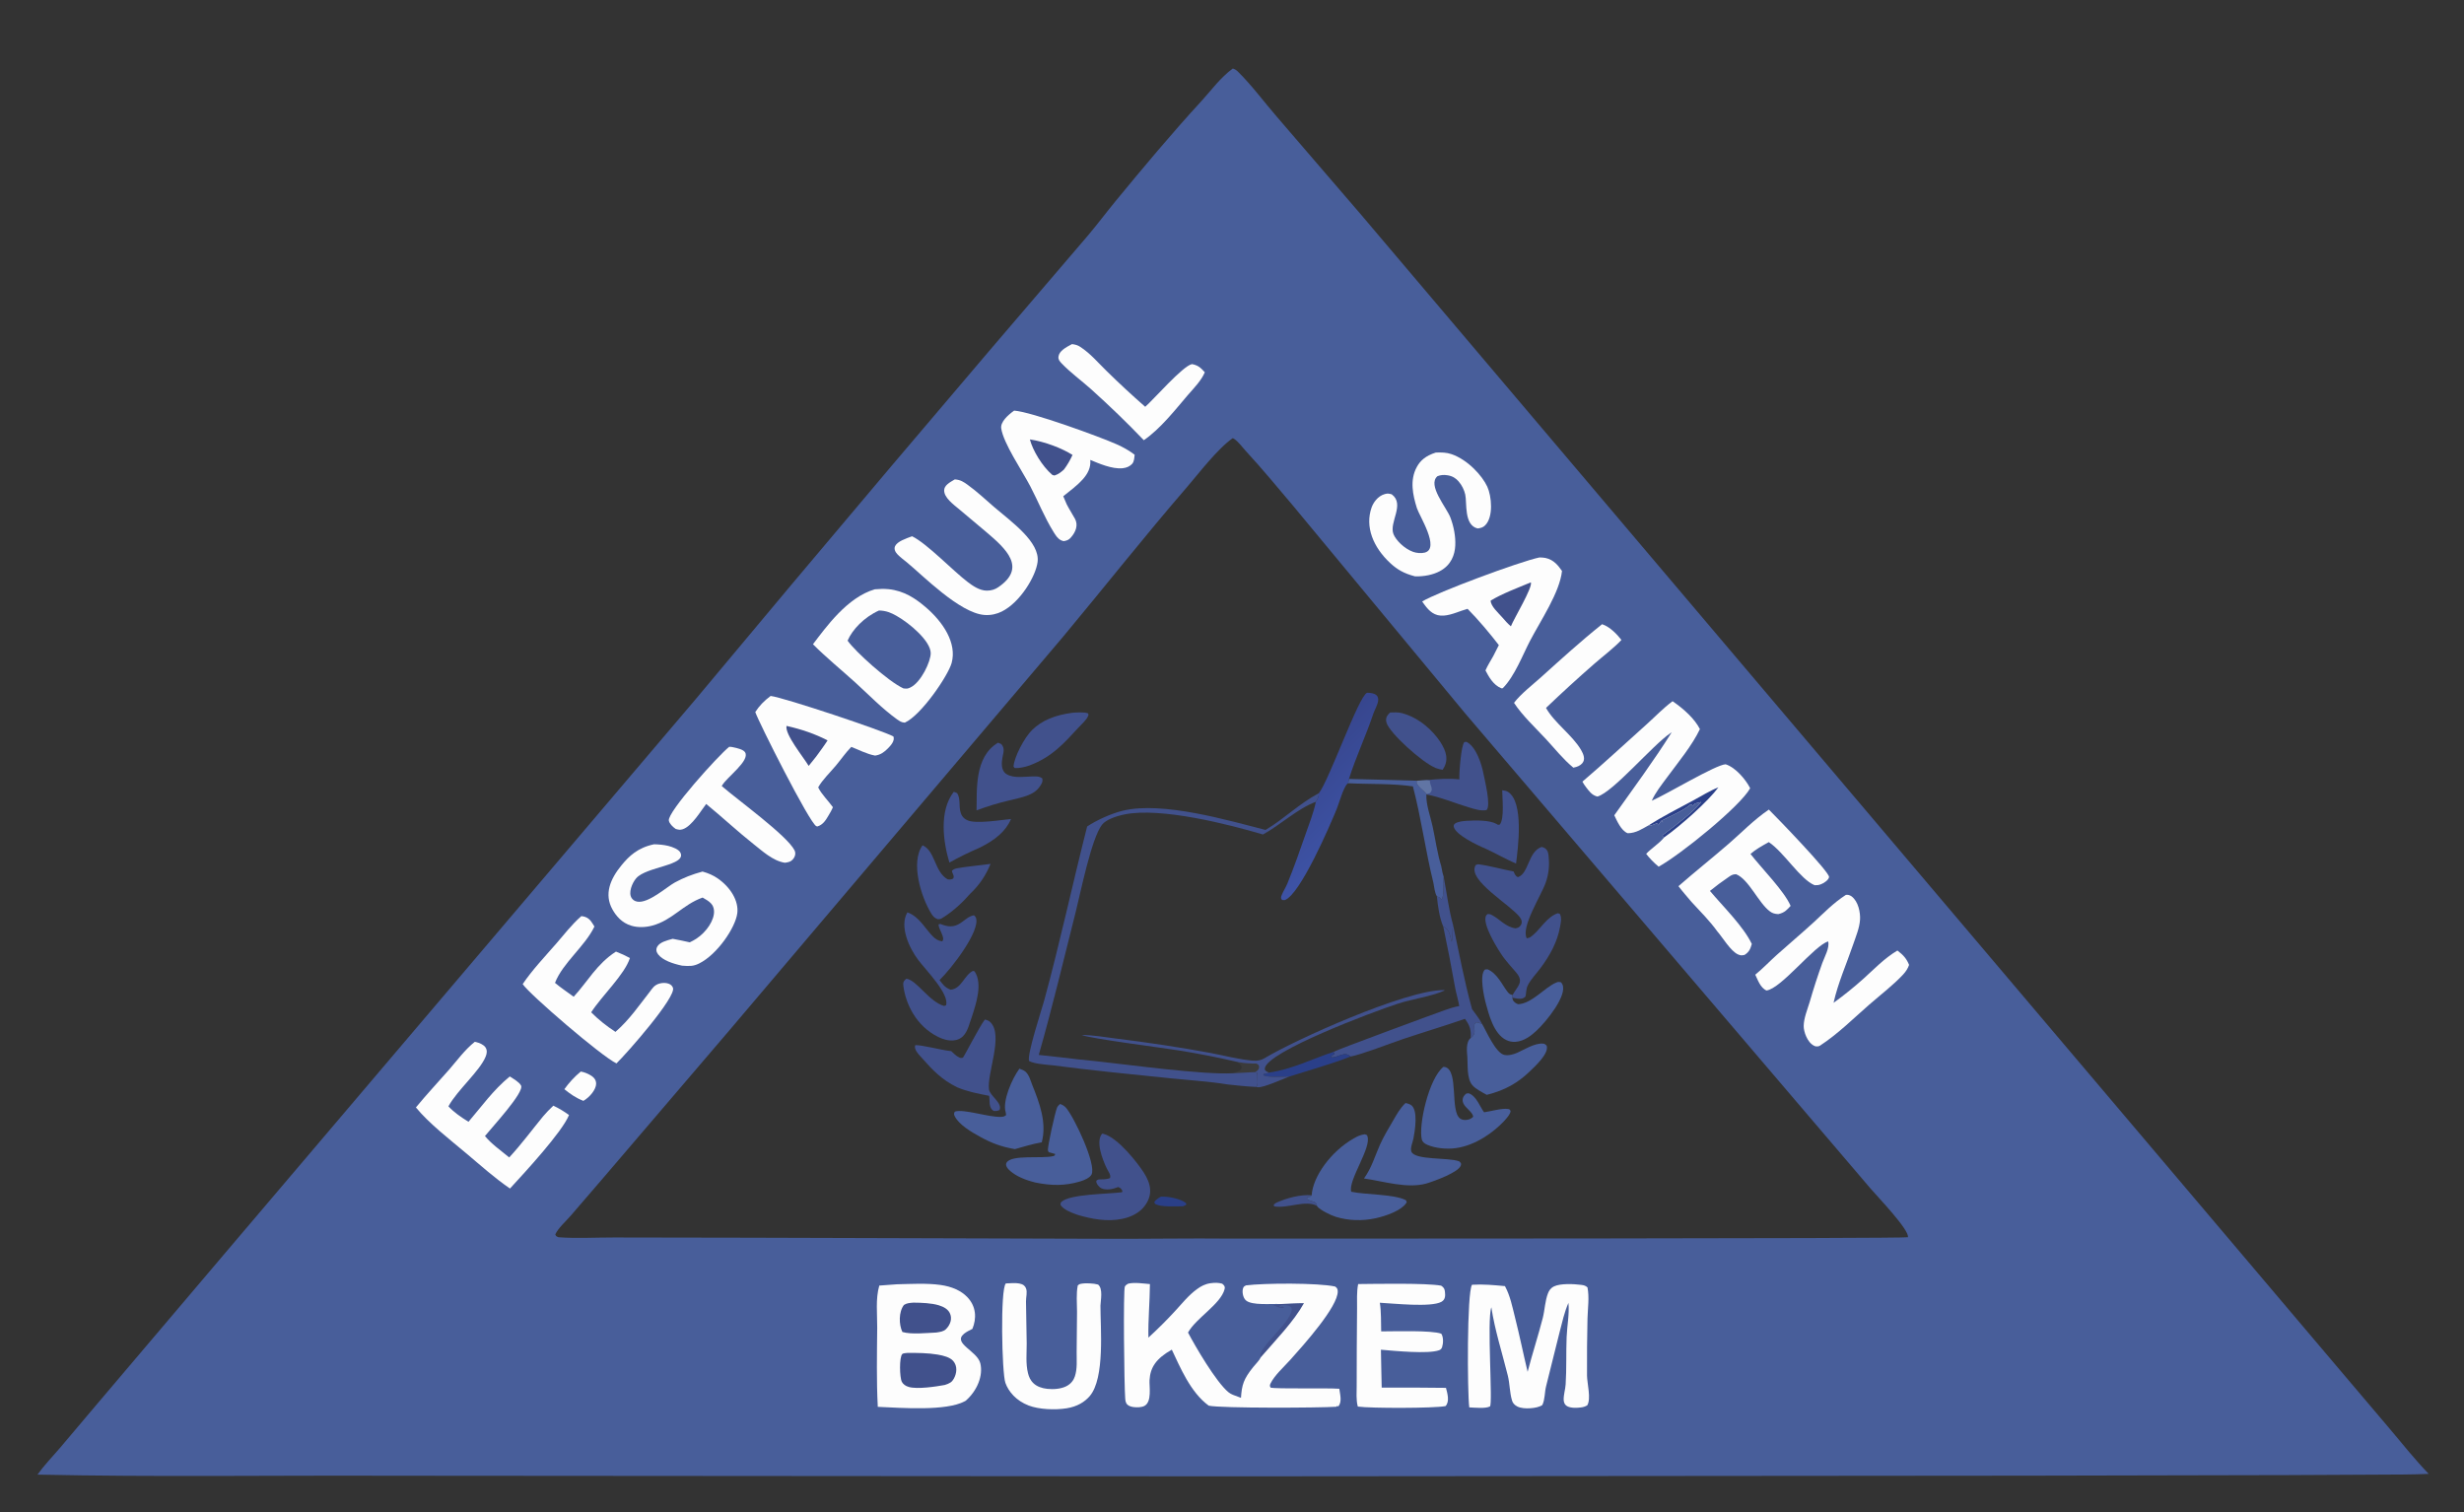 <?xml version="1.0" encoding="utf-8" ?>
<svg xmlns="http://www.w3.org/2000/svg" xmlns:xlink="http://www.w3.org/1999/xlink" width="2006" height="1231">
	<rect width="100%" height="100%" fill="#333333" stroke="none"/>
	<path fill="#485E9A" transform="scale(0.49 0.49)" d="M2048.36 113.804C2052.3 115.262 2054.13 116.392 2056.59 118.82C2080.42 142.37 2099.68 168.857 2120.94 193.386L2261.64 356.957L3617.96 1957.7L3887.32 2275.71L3971.16 2374.58C3992.05 2399.37 4012.07 2424.6 4035.21 2448.64C4007.44 2450.04 3978.85 2449.7 3950.97 2449.94L3801.05 2450.71L3374.28 2451.63L2045.5 2452.77L646.604 2451.74C452.086 2450.99 256.648 2454.09 62.272 2449.89C72.892 2434.9 86.956 2420.38 99.36 2405.89L159.336 2334.89L374.669 2081.08L1155.88 1161.55Q1477.78 775.277 1807.4 391.485C1823.36 372.637 1837.74 353.291 1853.34 334.331C1899.43 278.323 1946.46 221.963 1996.67 167.315C2012.48 150.107 2027.58 128.869 2048.36 113.804ZM2048.21 727.932C2022.94 745.399 1991.23 787.12 1972.37 808.961C1901.41 891.129 1835.45 974.854 1766.46 1057.64L1211.8 1711.83L1001.59 1957.75L948.162 2019.82C939.817 2029.44 927.315 2040.38 922.629 2050.8C923.856 2053.81 923.642 2053.77 927.801 2055.5C956.143 2057.79 991.601 2055.84 1020.59 2055.92L1243.92 2056.3L1842.96 2058.07C1909.54 2058.3 1976.34 2057.07 2042.88 2057.76C2160.64 2057.77 3163.73 2057.89 3169.9 2055.52C3173.08 2044.01 3120.22 1989.04 3108.03 1974.81L2434.67 1185.58L2148.14 839.945C2122.41 809.473 2097.15 778.854 2069.59 748.976C2064.11 743.027 2057.9 734.128 2050.52 729.149C2049.84 728.688 2048.98 728.338 2048.21 727.932Z"/>
	<path fill="#41518C" transform="scale(0.49 0.49)" d="M2127.5 2166.54C2140.48 2165.86 2153.51 2164.97 2166.55 2165.03C2149.5 2195.71 2119.67 2226.18 2094.88 2254.86C2085.7 2241.18 2152.82 2191.94 2145.54 2172.14C2142.48 2169.74 2141 2168.83 2135.65 2168.37C2130.86 2167.96 2129.19 2168.29 2125.56 2170.06L2126.77 2171.44L2130.91 2170.37L2133.64 2172.11L2132.04 2173.28C2127.85 2173.11 2126.34 2172.95 2122.81 2171.42C2118.7 2169.64 2120.89 2170.27 2116.59 2169.05C2115.84 2168.83 2115.07 2168.65 2114.3 2168.46C2118.2 2168.12 2122.11 2167.89 2125.8 2167.02C2126.38 2166.88 2126.93 2166.7 2127.5 2166.54Z"/>
	<path fill="#FDFDFD" transform="scale(0.49 0.49)" d="M964.918 1780.26C970.667 1781.19 975.911 1783.44 980.262 1785.89C987.613 1790.02 990.567 1794.68 990.438 1800.78C990.242 1809.98 980.199 1822.66 969.273 1828.95C955.997 1823.72 947.125 1817.13 937.669 1809.56C945.127 1799.28 953.964 1789.3 964.918 1780.26Z"/>
	<path fill="#FDFDFD" transform="scale(0.49 0.49)" d="M2661.83 1037.04C2675.46 1041.47 2687.41 1054.83 2693.98 1063.19C2681.18 1076.81 2663.97 1089.65 2649.2 1102.54Q2607.66 1138.8 2568.67 1176.11C2582.38 1200.82 2612.65 1221.48 2626.94 1246.03C2630.82 1252.71 2634.7 1261.67 2628.68 1268.32C2625.35 1272.01 2620.59 1274.2 2614.06 1275.36C2596.8 1261.09 2583.16 1243.64 2568.81 1228.19C2550.74 1208.72 2528.98 1188.5 2515.51 1167.65C2527.01 1152.57 2545.75 1138.3 2561.04 1124.54C2593.66 1095.17 2626.56 1065.2 2661.83 1037.04Z"/>
	<path fill="#FDFDFD" transform="scale(0.49 0.49)" d="M1781.09 571.67C1786.94 572.447 1790.47 573.453 1794.63 576.141C1811.75 587.197 1824.8 603.019 1838.21 615.99Q1869.16 646.457 1902.75 675.85C1916.02 664.485 1965.45 607.516 1980.51 604.919C1991.99 607.021 1996.1 612.558 2001.76 618.484C1996.12 632.109 1983.74 644.679 1973 656.994C1953.41 679.849 1928 712.55 1900.42 731.341Q1858.94 688.024 1812.75 646.545C1796.77 632.272 1778.21 618.766 1763.97 603.814C1760.26 599.911 1758.05 597.115 1758.63 592.488C1759.79 583.215 1770.34 577.347 1781.09 571.67Z"/>
	<path fill="#FDFDFD" transform="scale(0.49 0.49)" d="M1211.57 1240.72C1215.47 1240.93 1214.65 1240.72 1217.8 1241.39C1224.91 1242.88 1235.09 1245.18 1237.95 1249.9C1246.39 1263.83 1207.66 1291.11 1199.84 1304.77C1199.61 1305.17 1199.41 1305.58 1199.19 1305.99C1227.21 1330.13 1307.49 1388.07 1320.05 1412.62C1322.67 1417.74 1321.14 1423.76 1316.7 1428.36C1313.32 1431.86 1310.09 1432.45 1304.11 1433.34C1283.93 1430.48 1264.94 1412.38 1252.32 1402.62C1224.78 1380.81 1200.28 1357.73 1173.31 1335.68C1165.21 1345.89 1149.85 1372.67 1134.29 1377.69C1129.47 1379.24 1127.38 1378.37 1122.78 1377.26C1117.42 1373.6 1112.27 1368.35 1111.27 1363.35C1108.47 1349.39 1193.28 1255.21 1211.57 1240.72Z"/>
	<path fill="#FDFDFD" transform="scale(0.49 0.49)" d="M1671.21 2132.27C1677.74 2132 1686.94 2131.11 1693.28 2132.33C1700.07 2133.64 1702.96 2136.19 1704.66 2140.32C1707.25 2146.64 1704.5 2155.57 1704.67 2162.23L1705.83 2232.05C1705.88 2248.15 1704.02 2265.43 1707.98 2281.37C1709.46 2287.34 1711.89 2293.32 1717.41 2298.4C1722.72 2303.29 1730.48 2306.39 1739.91 2307.4C1750.7 2308.56 1762.84 2307.46 1771.51 2303.13C1779.68 2299.05 1783.91 2292.72 1785.94 2286.53C1790.15 2273.65 1788.72 2259.51 1788.84 2246.43L1789.46 2179.29C1789.47 2164.98 1787.86 2149.85 1790.69 2135.65C1792.64 2134.07 1792.64 2133.6 1795.88 2132.91C1803.28 2131.33 1817.49 2132.06 1824.46 2134.15C1832.99 2141.19 1828.63 2160.44 1828.37 2169.31C1828.24 2205.18 1836.15 2289.68 1810.52 2319.49C1802.23 2329.13 1789.86 2336.88 1772.3 2339.69C1752.91 2342.8 1726.18 2341.64 1709.14 2335.11C1688.21 2327.09 1675.59 2311.91 1670.43 2297.43C1664.53 2280.87 1661.74 2141.22 1671.21 2132.27Z"/>
	<path fill="#FDFDFD" transform="scale(0.49 0.49)" d="M1586.38 796.453C1595.9 797.018 1601.39 800.916 1607.32 805.148C1623.38 816.606 1637.26 829.982 1651.63 842.267C1681.07 867.446 1727.99 900.528 1723.95 933.487C1721.01 957.45 1695.05 1000.7 1664.52 1015.96C1656.24 1020.1 1646.3 1022.5 1635.52 1021.68C1594.35 1018.55 1532.39 955.222 1506.79 934.308C1501.47 930.008 1495.67 925.665 1491.17 921.029C1487.33 917.066 1484.99 911.834 1487.19 907.291C1490.98 899.447 1504.74 894.89 1515.42 890.934C1540.49 903.17 1583.89 948.961 1608.18 967.208C1615.38 972.615 1627.12 981.249 1639.62 981.276C1647.46 981.293 1653.41 979.115 1658.52 975.64C1706.2 943.179 1671.82 911.947 1638.05 883.384L1594.52 846.813C1583.51 837.633 1568.74 826.858 1568.71 814.833C1568.68 806.584 1577.24 801.734 1586.38 796.453Z"/>
	<path fill="#FDFDFD" transform="scale(0.49 0.49)" d="M2256.53 2133.3C2286.23 2133.03 2370 2131.4 2394.49 2135.99C2399.31 2139.11 2400.36 2142.08 2400.75 2146.35C2401.25 2151.72 2402.02 2158.86 2394.86 2162.82C2377.73 2172.31 2315.98 2165.6 2292.57 2164.36C2295.05 2179.97 2294.28 2196.22 2294.79 2211.93C2315.45 2212 2378.86 2209.76 2394.71 2215.82C2398.51 2221.7 2398 2231.89 2396.02 2238.08C2395.4 2240.03 2394.02 2242.16 2391.16 2243.21C2373.07 2249.89 2316.52 2244.28 2294.38 2242.39L2294.98 2274.61L2295.65 2305.36Q2349.04 2305.08 2402.43 2305.76C2404.64 2314.25 2409.05 2328.4 2401.71 2336.04C2382.73 2339.83 2276.76 2339.83 2255.98 2336.85C2252.85 2325.59 2254.18 2313.25 2254.1 2301.79L2254.24 2240.03L2254.74 2173.84C2254.89 2160.44 2253.9 2146.59 2256.53 2133.3Z"/>
	<path fill="#FDFDFD" transform="scale(0.49 0.49)" d="M2385.53 751.858C2395.07 751.536 2403.23 751.588 2411.76 754.546C2438.92 763.964 2462.74 790.385 2471.09 808.526C2478.29 824.15 2481.71 858.836 2467.46 872.85C2464.18 876.078 2460.95 877.217 2455.05 877.955C2431.93 872.523 2437.6 835.2 2434.45 821.531C2432.72 814.019 2429.05 806.196 2423.16 799.501C2419.12 794.905 2413.68 790.975 2405.15 789.621C2398.83 788.617 2393.91 788.986 2388.35 791.105C2370.91 805.833 2403.39 842.93 2409.79 859.754C2415.39 874.484 2418.67 891.322 2417.88 906.479C2417.09 921.472 2411.48 938.577 2392.29 948.895C2380.91 955.019 2366.05 957.927 2351.11 957.543C2332.48 952.779 2321.24 945.996 2310.23 935.86C2281.23 909.17 2267.66 874.83 2278.87 843.125C2281.49 835.717 2288.68 824.172 2300.94 820.799C2305.86 819.445 2307.86 820.073 2312.34 821.263C2334.83 837.947 2307.47 867.803 2315.22 887.367C2319.18 897.355 2333.07 911.55 2347.91 916.871C2353.42 918.845 2361.35 919.639 2367.32 918.041C2393.03 911.144 2358.15 856.961 2354.15 844.209C2347.22 822.082 2342.08 797.856 2353.92 775.966C2359.81 765.062 2368.82 757.161 2385.53 751.858Z"/>
	<path fill="#FDFDFD" transform="scale(0.49 0.49)" d="M2938.91 1345.03C2951.76 1357.77 3039.91 1448.68 3038.92 1457.13C3038.4 1461.54 3031.17 1467.12 3025.12 1469.23C3021.09 1470.65 3019.35 1470.71 3014.89 1470.65C2991.06 1460.95 2964.64 1416.49 2938.84 1399.07C2927.74 1405.2 2916.94 1411.16 2908.4 1418.76C2927.48 1443.28 2964.62 1480.46 2975.05 1505.04C2969.49 1510.94 2965.55 1516.34 2954.53 1518.69C2948.21 1518.35 2944.73 1517.14 2940.72 1514.21C2921.79 1500.4 2905.5 1460.57 2884.34 1452.36C2878.23 1452.51 2875.7 1454.61 2871.68 1457.35C2861.07 1464.56 2850.49 1472.36 2841.01 1480.14C2864.25 1507.6 2896.3 1538.72 2910.6 1568.24C2908.52 1575.18 2906.81 1581.42 2898.4 1586.54C2893.45 1587.35 2892.55 1587.67 2887.97 1585.78C2875.57 1580.64 2861.32 1556.36 2853.45 1547.63C2841.34 1530.71 2825.08 1514.29 2810.22 1498.23C2803.01 1489.62 2795.37 1481.07 2788.73 1472.29C2816 1448.4 2845.07 1425.33 2872.53 1401.52C2894.07 1382.85 2913.97 1361.97 2938.91 1345.03Z"/>
	<path fill="#FDFDFD" transform="scale(0.49 0.49)" d="M1086.8 1402.66C1094.82 1402.87 1102.78 1403.54 1110.29 1405.35C1118.02 1407.21 1127.81 1411.29 1130.41 1416.44C1141.32 1438.12 1073.7 1439.45 1056.92 1459.23C1050.16 1467.19 1043.67 1483.25 1049.43 1491.93C1051.27 1494.69 1053.86 1497.04 1058.75 1497.95C1077.25 1501.38 1108.25 1473.13 1121.33 1466.08C1135.8 1458.27 1149.63 1452.73 1167.24 1447.97C1177.23 1450.78 1185.22 1454.34 1192.51 1459.41C1214.22 1474.5 1227.52 1497.09 1225 1517.18C1222.03 1540.84 1191.94 1585.67 1161.56 1600.71C1151.63 1605.62 1145.47 1605.18 1133.27 1604.34C1117.3 1600.94 1101.04 1595.32 1093.45 1585.54C1090.07 1581.18 1089.52 1576.63 1092.45 1572.11C1096.91 1565.25 1107.43 1562.53 1117.69 1559.71C1127.25 1561.34 1136.63 1563.56 1146 1565.57C1149.76 1563.73 1153.45 1561.83 1156.75 1559.67C1173.86 1548.5 1187.42 1528.37 1186.31 1512.98C1185.55 1502.58 1179.51 1497.92 1167.39 1491.19C1134.52 1502.76 1117.24 1528.82 1083.54 1537.82C1072.71 1540.71 1060.24 1541.25 1049.39 1538.11C1032.77 1533.31 1023.31 1521.14 1017.6 1510.95C1003.44 1485.72 1013.7 1460.5 1032.77 1437.35C1045.11 1422.35 1059.69 1408.2 1086.8 1402.66Z"/>
	<path fill="#FDFDFD" transform="scale(0.49 0.49)" d="M788.785 1730.87C789.437 1730.98 790.107 1731.06 790.743 1731.2C796.912 1732.55 803.506 1735.86 806.237 1739.58C809.902 1744.58 809.054 1750.14 806.946 1755.34C797.125 1779.58 759.591 1811.22 745.052 1838.05C754.038 1847.79 765.622 1855.8 778.371 1863.72C800.088 1838.51 819.112 1811.25 847.013 1788.39C853.764 1792.79 862.461 1797.6 865.668 1803.42C871.77 1814.51 816.633 1873.7 805.747 1887.39C815.989 1900.08 832.268 1911.63 846.051 1922.95C866.374 1901.03 883.601 1877.56 902.107 1854.99C907.442 1848.74 912.986 1842.83 919.369 1836.96C929.443 1841.71 937.192 1846.56 945.418 1852.46C934.026 1880.69 872.903 1946.81 847.331 1974.59C821.395 1956.8 798.773 1936.38 775.841 1917.09C746.745 1892.61 713.238 1866.87 691.021 1839.9C708.362 1818.71 727.803 1798.01 746.12 1777.13C759.402 1761.98 771.748 1744.54 788.785 1730.87Z"/>
	<path fill="#FDFDFD" transform="scale(0.49 0.49)" d="M965.887 1522.04C968.432 1522.39 969.291 1522.4 971.643 1523.13C980.702 1525.94 984.061 1533.91 987.632 1539.33C971.971 1572.2 934.958 1599.7 922.113 1632.9C931.552 1640.92 942.864 1648.33 953.152 1655.96C975.597 1631.85 991.632 1601.21 1023.42 1580.98C1031.92 1584.19 1039.12 1587.61 1046.6 1591.63C1037.73 1619.26 1000.19 1654.04 982.238 1681.82C993.474 1693.25 1007.64 1704.66 1022.56 1714.35C1045.92 1694.11 1062.25 1669.79 1079.81 1647.46C1083.74 1642.4 1086.92 1636.38 1095.9 1634.01C1100.62 1632.77 1105.99 1632.55 1110.6 1634.15C1114.94 1635.66 1116.92 1638.16 1118.08 1641.03C1124.14 1656.03 1041.68 1749.84 1024.24 1766.69C999.566 1755.13 879.729 1652.05 868.427 1634.98C884.017 1611.79 905.123 1589.54 924.398 1567.42C937.599 1552.26 949.769 1536.05 965.887 1522.04Z"/>
	<path fill="#FDFDFD" transform="scale(0.49 0.49)" d="M1684.96 682.188C1713.95 684.187 1827.92 725.923 1854.68 737.861C1866.48 743.125 1875.98 748.493 1885.17 755.448C1884.61 760.016 1884.65 766.789 1880.88 770.788C1877.38 774.491 1872.4 777.176 1865.29 777.91C1847.62 779.732 1825.46 769.841 1811.5 764.105C1813.79 789.412 1790.08 805.586 1766.57 824.452L1772.32 837.894C1776.45 846.013 1781.72 853.966 1786.1 862.049C1791.66 872.313 1787.5 883.775 1779.15 893.103C1776.19 896.409 1773.47 898.049 1767.58 899.031C1765.38 898.574 1765.18 898.63 1763.02 897.648C1757.21 895.005 1753.18 888.172 1750.63 884.075C1735.32 859.483 1725.06 833.233 1711.91 808.106C1698.38 782.253 1667.28 736.777 1663.51 711.738C1661.93 701.223 1674.26 689.839 1684.96 682.188Z"/>
	<path fill="#41518C" transform="scale(0.49 0.49)" d="M1711.13 730.043C1735.9 733.708 1764.43 744.666 1781.97 755.834C1778.09 764.231 1773.61 772.336 1767.56 780.24C1763.02 784.162 1759.01 787.787 1751.92 790.024L1748.42 789.025C1731.2 774.301 1715.78 747.993 1711.13 730.043Z"/>
	<path fill="#FDFDFD" transform="scale(0.49 0.49)" d="M1280.39 1156.24C1302.97 1158.97 1468.21 1214.28 1484.41 1223.56C1487.07 1230.57 1480.36 1238.43 1474.37 1244.22C1469.28 1249.13 1463.64 1253.92 1454.02 1255.32C1440.36 1252.93 1426.54 1245.53 1414.4 1240.86C1404.8 1250.74 1397.31 1261.73 1388.76 1271.99C1378.98 1283.7 1366.27 1295.69 1359.39 1308.15C1364.93 1319.65 1375.95 1330.07 1383.83 1341.05C1381.84 1346.06 1378.89 1351.02 1375.97 1355.85C1372.42 1361.74 1367.56 1370.39 1357.94 1373.08C1357.4 1372.91 1356.81 1372.79 1356.31 1372.58C1345.26 1367.88 1260.29 1199.51 1254.88 1182.95C1261.46 1172.84 1269.12 1164.66 1280.39 1156.24Z"/>
	<path fill="#41518C" transform="scale(0.49 0.49)" d="M1306.78 1206.01C1332.54 1211.79 1353.89 1219.26 1375.01 1230.03C1369.25 1239.15 1362.44 1248.06 1355.99 1257.01L1343.59 1272.45C1334.66 1257.55 1303.84 1220.11 1306.78 1206.01Z"/>
	<path fill="#FDFDFD" transform="scale(0.49 0.49)" d="M2557.78 926.127C2561.18 926.225 2564.56 926.265 2567.81 926.969C2582.36 930.115 2589.46 940.589 2595.23 948.59C2591.41 984.333 2559.96 1030.48 2541.85 1065.17C2530.1 1087.69 2516.48 1123.65 2496.83 1143.36L2494.61 1143.58C2480.6 1137.98 2473.05 1123.27 2468.08 1113.79C2471.52 1105.84 2476.58 1097.97 2480.93 1090.18L2490.29 1071.78C2476.03 1053.22 2455.76 1028.96 2438.34 1011.51C2434.88 1012.47 2431.62 1013.55 2428.31 1014.69C2417.6 1018.39 2401.72 1025.23 2388.79 1022.01C2375.7 1018.75 2368.42 1006.77 2362.89 999.332C2386.32 984.513 2525.21 932.854 2557.78 926.127Z"/>
	<path fill="#41518C" transform="scale(0.49 0.49)" d="M2543.52 967.497C2546.66 976.172 2515.33 1027.64 2510.33 1040.54C2504.76 1035.92 2500.58 1030.99 2496.2 1025.93C2488.98 1017.71 2476.96 1007.33 2476.69 997.877C2495.07 986.541 2521.86 976.517 2543.52 967.497Z"/>
	<path fill="#FDFDFD" transform="scale(0.49 0.49)" d="M3066.92 1486.72L3070.57 1486.71C3072.85 1487.26 3074.53 1487.85 3076.13 1489.03C3087.88 1497.67 3091.05 1516.61 3090.41 1527.67C3089.63 1541.47 3083.51 1555.81 3078.92 1569.3C3067.93 1601.54 3053.64 1633.4 3046.42 1666.08C3064.33 1653.12 3080.65 1639.86 3096.29 1625.84C3113.75 1610.2 3130.37 1592.4 3152.5 1579.17C3162.87 1586.99 3167.97 1593.3 3171.9 1603.09C3169.88 1608.86 3166.79 1613.87 3162.03 1619C3145.88 1636.42 3124.5 1652.71 3105.65 1669.13C3079.84 1691.6 3054.11 1717.51 3023.54 1737.44L3020.75 1738.45C3017.56 1738.45 3016.95 1738.8 3014.27 1737.5C3002.41 1731.78 2996.67 1713.38 2996.79 1704.61C2996.98 1691.44 3002.82 1677.66 3006.74 1664.71Q3016.12 1632.14 3027.74 1599.85C3031.54 1589.43 3040.14 1574.67 3037.44 1564.08C3014.71 1570.53 2959.49 1642.56 2934.98 1645.59C2924.39 1640.89 2920.2 1626.91 2916.35 1619.36C2929.24 1608.8 2940.23 1597.08 2952.42 1586.16C2972.26 1568.37 2993 1550.97 3012.57 1533.07C3029.74 1517.36 3045.62 1500.46 3066.92 1486.72Z"/>
	<path fill="#FDFDFD" transform="scale(0.49 0.49)" d="M2445.73 2134.47C2463.93 2133.32 2482.48 2135.03 2500.45 2136.73C2509.27 2152.99 2512.67 2170.98 2516.95 2187.87C2524.65 2218.22 2530.82 2248.74 2538.11 2279.14C2545.85 2249.29 2555.59 2219.62 2563.26 2189.74C2566.69 2176.35 2566.91 2161.51 2572.02 2148.47C2573.67 2144.25 2576.25 2139.99 2581.96 2137.21C2592.5 2132.07 2614.34 2133.04 2626.94 2134.64C2632.48 2135.35 2634.33 2136.09 2637.56 2138.87C2640.88 2155.55 2637.99 2173.76 2637.58 2190.59Q2636.49 2238.02 2636.79 2285.46C2636.95 2298.19 2643.89 2323.97 2637.19 2334.76C2633.95 2336.7 2631.34 2337.64 2626.86 2338.25C2619.81 2339.22 2610.02 2339.48 2604.16 2336.41C2599.36 2333.89 2598.12 2329.3 2598.01 2325.63C2597.77 2317.27 2600.73 2308.51 2601.28 2300.07C2602.97 2273.85 2601.85 2247.52 2602.92 2221.27C2603.69 2202.53 2607.7 2183.21 2605.93 2164.53C2599.09 2180.14 2595.63 2196.47 2591.43 2212.41L2568.84 2302.94C2566.21 2313.13 2567.13 2324.5 2562.58 2334.27C2557.66 2337.7 2549.98 2339.06 2542.76 2339.62C2535.4 2340.18 2526.24 2339.64 2520.47 2336.43C2515.74 2333.81 2513.35 2330.63 2512.2 2326.8C2508.19 2313.44 2508.56 2298.89 2505.16 2285.21C2495.79 2247.44 2483.62 2210.01 2477.85 2171.94C2470.14 2192.95 2480.69 2333.93 2475.45 2336.66C2468.04 2340.53 2450.33 2338.57 2441.16 2338.2C2437.92 2313.88 2437.12 2147.24 2445.73 2134.47Z"/>
	<path fill="#FDFDFD" transform="scale(0.49 0.49)" d="M2778.94 1164.97C2798.12 1178.12 2815.71 1194.37 2824.38 1211.35C2811.28 1238.73 2788.83 1265.67 2769.68 1291.66C2760.39 1304.26 2750.27 1316.91 2744.38 1330.31C2767.82 1320.37 2850.85 1270.31 2867.1 1269.77C2884.44 1275.27 2900.74 1296.21 2906.68 1307.36C2907.08 1308.11 2907.46 1308.87 2907.84 1309.62C2891.59 1339.27 2792.89 1419.45 2755.79 1439.89C2747.48 1432.93 2741.07 1426.34 2735.06 1418.52C2743.94 1409.2 2757.38 1400.83 2764.94 1391.27L2761.92 1388.7C2763.72 1386.32 2762.68 1387.31 2765.3 1385.34C2784.16 1371.14 2814.38 1348.49 2826.62 1332.31C2824.46 1333.13 2822.21 1333.54 2819.81 1334.01C2815.22 1334.92 2815.31 1336.07 2812.87 1338.52L2810.94 1337.32L2811.97 1334.74L2811.04 1337.09L2808.81 1336.38C2796.61 1347.26 2776.16 1355.16 2759.91 1363.8L2763.18 1366.01L2758.99 1364.99L2755.11 1371.15L2754.28 1368.68L2752.34 1367.96L2742.38 1371.82L2738.98 1371.26C2729.01 1376.6 2718.59 1384.21 2704.42 1384.32C2693.3 1380.22 2685.97 1362.39 2682.09 1354.5C2714.75 1308.54 2748.1 1263.43 2777.51 1216.62L2775.29 1218.09C2746.04 1237.62 2680.31 1315.95 2654.14 1323.38C2644.54 1321.32 2639.39 1313.15 2635.22 1307.87C2632.84 1304.85 2630.83 1301.79 2629.16 1298.59C2665.85 1267.27 2700.26 1235.17 2735.81 1203.38C2749.94 1190.74 2763.07 1176.76 2778.94 1164.97Z"/>
	<path fill="#2A3F89" transform="scale(0.49 0.49)" d="M2738.98 1371.26C2762.21 1356.52 2788.27 1343.26 2813.4 1329.77C2826.91 1322.51 2840.08 1314.07 2855.12 1308.07C2838.22 1330.95 2792.87 1371.55 2764.94 1391.27L2761.92 1388.7C2763.72 1386.32 2762.68 1387.31 2765.3 1385.34C2784.16 1371.14 2814.38 1348.49 2826.62 1332.31C2824.46 1333.13 2822.21 1333.54 2819.81 1334.01C2815.22 1334.92 2815.31 1336.07 2812.87 1338.52L2810.94 1337.32L2811.97 1334.74L2811.04 1337.09L2808.81 1336.38C2796.61 1347.26 2776.16 1355.16 2759.91 1363.8L2763.18 1366.01L2758.99 1364.99L2755.11 1371.15L2754.28 1368.68L2752.34 1367.96L2742.38 1371.82L2738.98 1371.26Z"/>
	<path fill="#FDFDFD" transform="scale(0.49 0.49)" d="M1489.84 2133.7C1513.36 2133.17 1539.51 2131.56 1562.68 2134.8C1581.78 2137.47 1596.99 2144.46 1606.97 2154.8C1622.23 2170.59 1622.73 2190.43 1615.63 2207.75C1610.73 2210.24 1605.5 2212.73 1601.69 2215.88C1582.24 2231.99 1623.6 2244.16 1628.77 2264.97C1633.8 2285.27 1623.65 2310.56 1604.39 2327.23C1603.88 2327.52 1603.37 2327.8 1602.84 2328.08C1571.83 2344.73 1497.97 2339.02 1458.43 2337.29C1456.15 2293.57 1457.08 2249.72 1457.47 2205.98C1457.67 2183.26 1454.46 2158.16 1460.92 2135.83C1470.51 2134.98 1480.21 2134.4 1489.84 2133.7Z"/>
	<path fill="#41518C" transform="scale(0.49 0.49)" d="M1517.5 2164.18C1531.01 2164.28 1547.55 2164.88 1559.78 2168.57C1568.76 2171.27 1575.09 2175.5 1578.03 2181.42C1582.37 2190.16 1579.53 2200.34 1571.82 2208.09C1567.84 2212.09 1562.41 2212.78 1555.54 2213.85C1538.9 2214.51 1514.42 2217.35 1499.3 2212.91C1493.41 2200.84 1492.93 2179.48 1501.9 2167.99C1506.74 2164.91 1510.96 2164.76 1517.5 2164.18Z"/>
	<path fill="#41518C" transform="scale(0.49 0.49)" d="M1507.61 2247.71C1524.09 2247.59 1541.67 2247.77 1557.66 2250.44C1567.92 2252.15 1578.39 2255.03 1583.65 2261.01C1591.2 2269.57 1589.72 2281.61 1584.74 2290.53C1581.61 2296.13 1578.11 2298.37 1569.56 2300.98C1554.97 2303.74 1524.17 2308.26 1510.15 2304.32C1504.09 2302.61 1500.46 2299.57 1498.42 2295.79C1494.68 2288.85 1493.88 2254.97 1499.11 2249.56C1500.54 2248.08 1505.03 2248.07 1507.61 2247.71Z"/>
	<path fill="#FDFDFD" transform="scale(0.49 0.49)" d="M1453.46 979.047C1460.8 978.35 1468.82 978.098 1476.16 978.823C1502.74 981.448 1521.88 995.173 1536.9 1007.82C1567.62 1033.7 1589.96 1068.82 1581.17 1101.28C1575.46 1122.36 1530.49 1188.44 1503.3 1200.6C1496.86 1200.06 1495.25 1198.11 1490.72 1195.35C1464.84 1176.65 1443.86 1154.59 1421.46 1134.26C1397.96 1112.93 1372.59 1092.32 1350.71 1070.33C1372.02 1042.56 1407.28 992.518 1453.46 979.047Z"/>
	<path fill="#485E9A" transform="scale(0.49 0.49)" d="M1460.4 1014.27C1472.58 1014.54 1480.53 1018.07 1489.37 1023.05C1512.3 1035.98 1546.03 1065.15 1546.36 1084.94C1546.59 1098.73 1530.35 1133.6 1512.72 1142.09C1507.8 1144.46 1506.88 1144.23 1501.08 1143.71C1476.22 1132.53 1420.71 1082.3 1408.25 1064.36C1416.09 1046.14 1435.43 1025.51 1460.4 1014.27Z"/>
	<path fill="#FDFDFD" transform="scale(0.49 0.49)" d="M1908.06 2222.3Q1931.5 2200.83 1952.2 2178.33C1963.69 2166.06 1974.4 2151.98 1989.47 2141.22C1995.38 2136.99 2002.2 2133.13 2011.3 2131.9C2018.29 2130.96 2024 2130.86 2030.64 2132.67C2034.58 2135.91 2035.68 2137.81 2034.61 2141.88C2028.02 2166.9 1987.17 2189.69 1973.87 2213.89C1985.58 2236.18 2020.13 2295.71 2041.02 2312.99C2045.41 2316.63 2051.24 2318.42 2057.44 2320.67C2058.93 2321.21 2060.38 2321.78 2061.84 2322.33C2063.29 2300.62 2066.19 2291.17 2082.1 2271.27C2086.19 2266.15 2092.38 2260.3 2094.88 2254.86C2119.67 2226.18 2149.5 2195.71 2166.55 2165.03C2153.51 2164.97 2140.48 2165.86 2127.5 2166.54C2111.79 2165.75 2080.11 2169.24 2070.03 2160.4C2064.72 2155.76 2063.25 2144.68 2065.69 2139.39C2066.73 2137.12 2067.45 2137.04 2070.06 2135.52C2100.26 2131.6 2190.47 2131.21 2218.28 2137.42C2221.85 2139.68 2222.53 2142.29 2222.62 2145.33C2223.34 2170.63 2165.43 2235.07 2144.25 2258.67C2132.94 2271.27 2117.45 2284.94 2110.8 2298.79C2109.62 2301.26 2109.54 2302.95 2111.06 2305.35C2121.1 2307.83 2203.63 2305.69 2225.24 2307.25C2226.18 2315.71 2230.45 2329.2 2223.37 2336.57L2221.11 2335.85L2220.5 2337.12C2193.26 2339.05 2028.69 2339.83 2008.28 2335.33C1977.57 2312.91 1960.51 2270.71 1946.92 2242.28C1921.15 2256.98 1911.18 2271.29 1909.9 2293.04C1909.3 2303.24 1914.18 2328.96 1901.5 2335.71C1896.71 2338.25 1889.55 2338.41 1883.64 2337.72C1879.6 2337.26 1875.75 2335.93 1873.39 2333.84C1869.73 2330.63 1869.76 2325.93 1869.45 2322.14C1867.84 2302.47 1866.02 2142.64 1868.96 2137.45C1870.19 2135.29 1871.68 2134.22 1874.34 2132.7C1884.89 2130.05 1899.36 2132.47 1910.59 2133.35C1910.37 2163.01 1907.44 2192.66 1908.06 2222.3Z"/>
	<path fill="#2A3F89" fill-opacity="0.988" transform="scale(0.49 0.49)" d="M1928.81 1988.11C1931.25 1988.05 1931.25 1988.03 1934.07 1988.11C1945.42 1988.43 1961.69 1992.32 1969.17 1997.81C1971.69 1999.66 1970.9 1999.62 1970.55 2001.83L1965.61 2004.09C1953.29 2004.11 1929.98 2005.71 1920.29 2000.68C1917.8 1999.39 1918.34 1998.46 1917.95 1996.63C1920.9 1992.97 1923.93 1990.87 1928.81 1988.11Z"/>
	<path fill="#41518C" fill-opacity="0.988" transform="scale(0.49 0.49)" d="M2188.18 2003.39C2168.58 1993.09 2139.63 2008.09 2117.41 2004.29L2116 2002.59C2117.16 1999.86 2119.49 1998.6 2123.12 1997.03C2138.13 1990.55 2160.94 1984.1 2179.35 1985.79L2176.78 1988.44L2171.97 1988.97L2171.55 1992.24C2179.95 1997.49 2186.75 1994.44 2188.18 2003.39Z"/>
	<path fill="#41518C" transform="scale(0.49 0.49)" d="M2398.64 1456.45C2403.68 1483.13 2406.93 1510.57 2414.32 1537C2412.48 1546.24 2414.39 1555.59 2411.93 1564.69C2409.49 1556.98 2409.16 1544.14 2397.98 1539.5C2391.49 1524.43 2388.87 1504.79 2387.37 1489.15C2391.87 1491.05 2392.88 1491.31 2395.02 1494.34C2399.9 1490.17 2397.69 1463.6 2398.64 1456.45Z"/>
	<path fill="#485E9A" transform="scale(0.49 0.49)" d="M2241.23 1294.11C2278.92 1295.19 2316.5 1295.75 2354.21 1297.05C2352.85 1300.14 2354.18 1302.33 2356.39 1305.15C2360.24 1310.05 2366.38 1314.24 2370.35 1319.23L2369.88 1319.98C2369.16 1336.76 2376.46 1355.71 2380.12 1372.44C2384.95 1394.55 2387.95 1417.35 2394.65 1439.25C2395.84 1444.95 2396.59 1450.84 2398.64 1456.45C2397.69 1463.6 2399.9 1490.17 2395.02 1494.34C2392.88 1491.31 2391.87 1491.05 2387.37 1489.15C2383.47 1482.56 2383.05 1473.75 2381.57 1466.71C2368.35 1413.46 2361.43 1359.55 2347.5 1306.46C2312.98 1301.42 2275.15 1303.07 2239.85 1301.22C2240.61 1298.91 2240.81 1296.45 2241.23 1294.11Z"/>
	<path fill="#41518C" transform="scale(0.49 0.49)" d="M2309.68 1183.71C2316.37 1183.48 2322.93 1183.12 2329.23 1184.77C2358.81 1192.52 2381.76 1215.16 2393.18 1232.84C2403.01 1248.03 2407.84 1263.43 2396.8 1278.91C2392.6 1278.17 2389.3 1277.53 2385.6 1276.03C2362.38 1266.68 2308.69 1217.61 2303.75 1200.96C2301.72 1194.13 2303.43 1189.4 2309.68 1183.71Z"/>
	<path fill="#41518C" transform="scale(0.49 0.49)" d="M1781.79 1184.16C1789.66 1183.67 1800.28 1182.77 1807.44 1184.98C1808.72 1187.7 1808.88 1186.71 1807.99 1189.14C1805.52 1195.92 1796.78 1203.46 1791.15 1209.53C1769.63 1232.77 1748.61 1257.67 1710.03 1271.87C1703.35 1274.21 1693.6 1276.59 1685.92 1275.92L1684 1273.69C1684.53 1258.8 1701.87 1225.27 1714.99 1212.61C1731.31 1196.84 1752.35 1188.14 1781.79 1184.16Z"/>
	<path fill="#41518C" transform="scale(0.49 0.49)" d="M1584.67 1315.49C1586.58 1316.02 1588.43 1316.93 1590.19 1317.65C1595.68 1325.67 1593.45 1337.81 1595.24 1346.6C1596.51 1352.86 1598.93 1359.15 1607.76 1362.98C1621.89 1369.1 1663.22 1362.32 1679.78 1360.64C1671.37 1380.77 1653.55 1395.7 1627.31 1408.49C1609.66 1416.16 1593.38 1424.07 1577.41 1433.05C1567.08 1398.96 1559.9 1347.32 1584.67 1315.49Z"/>
	<path fill="#41518C" transform="scale(0.49 0.49)" d="M2495.91 1312.95C2499.56 1313.47 2502.68 1313.84 2505.4 1315.54C2532.46 1332.43 2522.04 1409.6 2518.87 1434.73C2501.61 1427.24 2485.85 1418.1 2468.89 1410.26C2452.5 1403.36 2418.51 1386.75 2415.46 1373.77C2415.02 1371.92 2415.34 1369.96 2417.27 1368.48C2421.82 1365.01 2430.12 1364.15 2436.96 1363.69C2451.45 1362.7 2474.78 1362.48 2486.05 1368.69C2487.03 1369.23 2487.96 1369.8 2488.91 1370.35L2491.77 1369.94C2499.93 1360.66 2495.84 1325.07 2495.91 1312.95Z"/>
	<path fill="#41518C" transform="scale(0.49 0.49)" d="M1658.27 1233.89L1663.64 1236.18C1670.01 1243.4 1667.01 1250.62 1665.6 1258.36C1664.16 1266.28 1662.49 1280.05 1672.46 1286.18C1685.01 1293.91 1704.09 1289.73 1719.67 1289.91C1725.35 1289.97 1727.53 1290.55 1731.53 1292.94C1733.35 1298.39 1730.41 1302.81 1726.84 1307.76C1716.89 1321.57 1697.85 1324.69 1676.66 1329.86C1657.66 1334.23 1639.88 1339.91 1622.5 1346.29C1623.49 1314.26 1618 1257.75 1658.27 1233.89Z"/>
	<path fill="#41518C" transform="scale(0.49 0.49)" d="M2424.82 1294.85L2424.66 1292.47C2424.24 1284.97 2427.56 1237.66 2433.07 1232.85L2436.37 1232.43C2453.01 1240.48 2461.91 1270.95 2464.4 1283.82C2466.56 1294.99 2477.74 1339 2469.78 1345.85C2460.56 1347.85 2448.63 1343.77 2440.29 1341.32C2420.08 1335.36 2390.41 1323.17 2369.88 1319.98L2370.35 1319.23C2366.38 1314.24 2360.24 1310.05 2356.39 1305.15C2354.18 1302.33 2352.85 1300.14 2354.21 1297.05L2370.48 1296.13C2388.98 1294.22 2406.12 1292.92 2424.82 1294.85Z"/>
	<path fill="#6175A4" transform="scale(0.49 0.49)" d="M2354.21 1297.05L2370.48 1296.13L2375.75 1296.84C2375.74 1297.35 2375.71 1297.85 2375.73 1298.35C2375.94 1304.87 2382.56 1311.48 2375.81 1317.59C2374.07 1318.14 2372.22 1318.88 2370.35 1319.23C2366.38 1314.24 2360.24 1310.05 2356.39 1305.15C2354.18 1302.33 2352.85 1300.14 2354.21 1297.05Z"/>
	<path fill="#41518C" transform="scale(0.49 0.49)" d="M1532.78 1404.38C1554 1413.37 1552.22 1448.1 1574.39 1460.86C1579.42 1461.55 1579.14 1461.38 1583.63 1459.74C1586.41 1454.99 1582.06 1451.67 1581.61 1446.64C1584.41 1444.29 1585.44 1443.56 1590.13 1442.56C1601.22 1440.18 1632 1437.25 1645.79 1435.23C1638.63 1452.68 1628.06 1469.77 1611.91 1484.83C1600.37 1498.22 1584 1513.77 1566.64 1524.48C1563.13 1526.64 1562.94 1527.08 1557.81 1527.12C1552.15 1524.82 1550.03 1522.1 1547.66 1518.31C1530.24 1490.47 1512.44 1432.67 1532.78 1404.38Z"/>
	<path fill="#41518C" transform="scale(0.49 0.49)" d="M2414.32 1537C2424.23 1583.42 2433.07 1630.42 2445.75 1676.54C2451.56 1684.57 2458.12 1692.68 2462.38 1701.07L2453.2 1698.31C2448.84 1701.24 2449.33 1703.82 2449.58 1707.69C2450.03 1714.87 2451.39 1718.8 2443.4 1724.67C2444.61 1712.54 2442.37 1703.75 2433.96 1692.66C2399.99 1704.48 2364.78 1714.93 2330.53 1726.46C2310.77 1733.11 2261.52 1752.23 2244.01 1755.3C2233.11 1745.23 2222.78 1758.16 2211.41 1756.48C2212.12 1753.45 2213.97 1753.11 2217.34 1751.13L2215.53 1747.57C2219.36 1744.68 2386.7 1683.03 2401.37 1677.9C2408.92 1675.25 2416.08 1672.93 2424.47 1671.43C2422.86 1661.36 2419.66 1651.37 2417.74 1641.32Q2408.66 1590.35 2397.98 1539.5C2409.16 1544.14 2409.49 1556.98 2411.93 1564.69C2414.39 1555.59 2412.48 1546.24 2414.32 1537Z"/>
	<path fill="#485E9A" transform="scale(0.49 0.49)" d="M2443.4 1724.67C2451.39 1718.8 2450.03 1714.87 2449.58 1707.69C2449.33 1703.82 2448.84 1701.24 2453.2 1698.31L2462.38 1701.07C2468.78 1711.28 2484.75 1749.7 2499.58 1752.64C2506.78 1754.07 2514.99 1751.58 2520.74 1749.09C2531.54 1744.43 2549.57 1732.66 2563.87 1733.83C2566.99 1734.08 2567.91 1735.71 2569.72 1737.14C2574.12 1749.77 2551.27 1770.9 2540.31 1781.29C2522.37 1798.3 2501.25 1811.33 2470.2 1818.95C2461.72 1814.22 2452.23 1809.46 2446.57 1803.23C2436.56 1792.22 2438.95 1768.59 2437.96 1755.94C2437.31 1747.75 2435.13 1731.37 2443.4 1724.67Z"/>
	<path fill="#41518C" transform="scale(0.49 0.49)" d="M1636.5 1693.86C1640.68 1694.89 1643.16 1695.96 1645.6 1698.38C1667.55 1720.11 1639.76 1782.81 1643.14 1809.65C1644.54 1820.79 1666.11 1832.35 1660.65 1844.21C1656.44 1845.83 1656.14 1845.89 1651.17 1845.73C1641.75 1840.37 1645.06 1827.94 1643.36 1820.53C1624.36 1816.85 1607.23 1813.53 1590.63 1806.53C1564.72 1794.18 1548.19 1776.37 1532.84 1758.92C1527.37 1752.71 1517.39 1743.44 1520.86 1736.35C1532.8 1736.2 1562.46 1744.18 1577.04 1745.9L1580.4 1746.28C1584.47 1749.81 1588.2 1754.38 1593.98 1756.91C1596.72 1758.1 1596.18 1757.67 1599.85 1757.25C1601.43 1756.08 1627.94 1704.57 1635.51 1695.06L1636.5 1693.86Z"/>
	<path fill="#485E9A" transform="scale(0.49 0.49)" d="M2512.85 1657.62C2512.98 1659.16 2512.92 1659.88 2513.67 1661.48C2515.15 1664.58 2517.99 1666.66 2522.19 1668.36C2544.76 1667.76 2566.63 1640.39 2585.13 1632.67C2588.75 1631.16 2588.8 1631.17 2593.23 1631.8C2594.62 1633.24 2594.8 1633.26 2595.73 1635.11C2604.84 1653.18 2569.56 1696.86 2552.76 1712.47C2545.05 1719.63 2532.96 1729.8 2518.02 1730.88C2512.45 1731.28 2507.32 1730.11 2502.95 1728.06C2481.24 1717.86 2473.29 1683.49 2468.91 1667.91C2465.81 1656.9 2457.44 1619.25 2467.32 1610.67L2471.44 1610.38C2487.36 1616.77 2496.02 1636.49 2503.99 1646.78C2506.62 1650.17 2507.32 1651.78 2513.16 1653.12L2512.85 1657.62Z"/>
	<path fill="#485E9A" transform="scale(0.49 0.49)" d="M1761.38 1834.09C1765.75 1835.75 1768.67 1837.58 1771.1 1840.36C1784.78 1855.99 1822.3 1935.37 1813.48 1951.46C1810.56 1956.78 1802.23 1960.56 1794.34 1962.9C1768.85 1970.46 1746.46 1969.88 1720.49 1964.67C1703.72 1960.54 1688.98 1954.54 1678.41 1945.37C1674.22 1941.73 1669.83 1936.48 1672.23 1931.92C1679.81 1917.49 1732.34 1925.59 1750.31 1920.62C1752.95 1919.89 1752.54 1918.81 1753.23 1917.23C1750.67 1916.44 1748.16 1915.72 1745.51 1915.04L1742.84 1914.37C1741.89 1913.25 1741.38 1912.86 1741.15 1911.42C1740.14 1905.04 1753.23 1847.19 1756.23 1840.24C1757.29 1837.8 1758.98 1836.1 1761.38 1834.09Z"/>
	<path fill="#485E9A" transform="scale(0.49 0.49)" d="M1693.73 1775.5C1697.73 1776.96 1701 1778.06 1703.77 1780.43C1709.96 1785.73 1712.44 1795.94 1714.96 1802.23C1727.53 1833.51 1739.34 1865.42 1730.88 1897.8C1715.49 1900.44 1700.79 1905.07 1686.28 1909.14C1663.51 1905.26 1647.58 1899.02 1630.05 1889.53C1612.83 1880.21 1593.6 1868.56 1586.48 1854.87C1584.97 1851.96 1584.33 1849.56 1586.63 1846.73C1601.65 1842 1642.82 1856.5 1663.34 1855.54C1667.99 1855.32 1668.61 1854.68 1671.59 1852.7C1671.39 1851.07 1671.34 1849.28 1670.85 1847.67C1665.25 1829.39 1681.38 1792.16 1693.73 1775.5Z"/>
	<path fill="#485E9A" transform="scale(0.49 0.49)" d="M2335.23 1832.51C2338.19 1833.2 2340.96 1833.91 2343.39 1835.21C2357.24 1842.6 2350.59 1880.1 2348.38 1891.61C2347.19 1897.77 2342.66 1907.53 2345.07 1913.44C2350.93 1927.79 2406.62 1922.65 2424.38 1929.39C2427.35 1932.24 2428.27 1932.92 2427.03 1936.48C2423.19 1947.45 2385.31 1961.62 2369.41 1966.37C2337.2 1975.11 2298.41 1962.36 2266.22 1957.91C2279.25 1939.71 2284.18 1921.12 2292.65 1902.11C2298.77 1888.39 2306.88 1874.93 2314.72 1861.56C2320.53 1851.66 2325.92 1841.42 2335.23 1832.51Z"/>
	<path fill="#41518C" transform="scale(0.49 0.49)" d="M1831.28 1883.33C1832.08 1883.5 1832.9 1883.64 1833.68 1883.84C1857.74 1890.18 1890.75 1933.07 1900.25 1947.87C1912.24 1966.57 1916.05 1984.54 1901.94 2003.44C1894.49 2013.41 1882 2021.32 1864.89 2024.9C1839.3 2030.25 1813.55 2025.2 1790.36 2018.34C1778.93 2014.31 1767.29 2009.7 1762.06 2001.96C1762.24 1999.97 1761.76 1998.38 1763.65 1996.66C1777.9 1983.67 1839.98 1983.87 1864.16 1980.76L1864.89 1978.49C1862.82 1975.34 1862.61 1974.08 1858.01 1972.08C1853.63 1973.69 1848.31 1975.56 1843.16 1975.94C1838.25 1976.31 1833.33 1976.06 1829.47 1973.96C1825.19 1971.62 1820.83 1965.53 1821.49 1962.06C1821.77 1960.62 1823.66 1960.29 1825.41 1959.51C1831.5 1959.28 1839.53 1959.65 1844.33 1957.1C1846.15 1951.81 1840.9 1945.54 1838.5 1940.44C1832.07 1926.81 1819.81 1896.21 1831.28 1883.33Z"/>
	<path fill="#485E9A" transform="scale(0.49 0.49)" d="M2398.18 1772.44C2399.09 1772.54 2400.06 1772.52 2400.93 1772.74C2424 1778.42 2408.84 1846 2425.9 1858.25C2428.91 1860.41 2432.34 1861.03 2436.83 1860.55C2442.14 1859.98 2445.06 1857.87 2447.71 1855.28C2446.85 1847.7 2435.11 1841.04 2431.58 1833.61C2429.07 1828.35 2429.63 1822.88 2434.6 1818.23C2436.74 1816.23 2435.93 1816.88 2440.22 1816.35C2453.36 1821 2459.02 1839.28 2465.78 1847.91C2476.59 1846.45 2495.67 1840.73 2506.01 1842.49C2508.8 1842.97 2508.81 1844.3 2509.86 1845.77C2509.07 1851.42 2504.79 1855.8 2500.63 1860.75Q2499.41 1862.15 2498.08 1863.51C2481.65 1880.73 2452.49 1902.6 2419.37 1907.4C2403.9 1909.65 2385.23 1907.74 2372.02 1902.2C2366.31 1899.8 2363.2 1897.05 2362.21 1892.77C2356.72 1868.87 2373.9 1791.95 2398.18 1772.44Z"/>
	<path fill="#485E9A" transform="scale(0.49 0.49)" d="M2179.35 1985.79C2181.16 1954.64 2211.55 1912.76 2249.06 1891.4C2254.67 1888.21 2259.88 1885.41 2267.54 1884.45C2271.47 1885.97 2270.85 1885.08 2271.83 1887.45C2279.55 1906.02 2239.28 1961.4 2245.04 1979.94C2269.28 1985.07 2315.86 1983.79 2335.55 1993.81C2337.4 1996.47 2337.87 1996.7 2335.88 1999.5C2327.65 2011.02 2304.18 2019.89 2285.55 2023.96C2263.5 2028.77 2240.27 2028.06 2219.35 2021.58C2210.22 2018.76 2193.6 2010.24 2188.79 2004.68C2188.45 2004.29 2188.38 2003.82 2188.18 2003.39C2186.75 1994.44 2179.95 1997.49 2171.55 1992.24L2171.97 1988.97L2176.78 1988.44L2179.35 1985.79Z"/>
	<path fill="#41518C" transform="scale(0.49 0.49)" d="M1507.63 1515.78C1527.86 1522.88 1538.2 1544.7 1550.65 1556.44C1554.46 1560.03 1558.48 1563.03 1565.47 1563.92C1571.45 1558.09 1558.56 1543.06 1559.54 1535.58L1562.65 1535.05Q1564.71 1535.87 1566.82 1536.63C1594.01 1546.29 1601.12 1523.36 1618.19 1520.64C1620.23 1522.1 1620.87 1523.07 1621.55 1525.01C1629.02 1546.41 1581.79 1608.11 1561.03 1628.27C1565.76 1634.36 1569.55 1640.65 1579.33 1644.23C1597.42 1643.14 1602.45 1619.32 1616.67 1613.03L1619.26 1613.83C1633.04 1634.42 1621.64 1667.73 1614.88 1688.84C1611.04 1698.6 1608.46 1713.46 1599.62 1721.91C1596.11 1725.26 1591.22 1727.87 1584.57 1728.5C1575.1 1729.39 1565.7 1726.22 1558.61 1722.68C1521.06 1703.96 1504.68 1666.54 1500.95 1638.25C1500.28 1633.12 1500.62 1630.02 1506.08 1626.01C1523.68 1628.72 1543.2 1663.86 1568.57 1671.31L1571.78 1670.21C1577.99 1651.64 1538.5 1611.87 1525.82 1595.14C1509.89 1574.12 1494.17 1538.39 1507.63 1515.78Z"/>
	<path fill="#41518C" transform="scale(0.49 0.49)" d="M2102.64 1378.83C2134.67 1359.78 2157.19 1336.02 2191.37 1317.69C2191.29 1323.12 2189.47 1327.07 2186.27 1332.11C2156.85 1342.71 2126.55 1371.1 2098.33 1386.4C2041.77 1369.58 1928.73 1340.74 1868.25 1353.08C1854.35 1355.92 1837.51 1361.74 1830.92 1370.23C1813.39 1392.77 1795.16 1483.72 1787.72 1513.26C1767.61 1593.13 1748.59 1673.03 1725.9 1752.63C1746.88 1755.24 1768.21 1756.9 1789.08 1759.76L1821.01 1763.05C1877.43 1769.1 1998.96 1785.92 2048.9 1783.05L2084.54 1781.16L2088.63 1782.31C2089.3 1785.39 2089.31 1788.16 2089.15 1791.25C2089.1 1795.21 2090.72 1802.21 2087.14 1805.44C2086.97 1805.6 2086.63 1805.66 2086.38 1805.77C2070.67 1805.11 2055.28 1803.34 2039.79 1801.69C2009.74 1796.77 1976.96 1794.75 1946.27 1791.61C1880.04 1784.85 1813.47 1778.36 1747.81 1769.73L1746.48 1769.69C1734.47 1768.37 1719.6 1767.58 1709.85 1762.86C1705.49 1754 1731 1676.38 1734.58 1663.31C1761.01 1566.78 1781.67 1469.79 1806.26 1373.1C1821.15 1363.18 1845.09 1351.85 1865.82 1346.82C1931.32 1330.96 2040.54 1362.92 2102.64 1378.83Z"/>
	<path fill="#41518C" transform="scale(0.49 0.49)" d="M2514.77 1447.82C2516.65 1451.69 2516.93 1454.66 2521.96 1457.33C2540.41 1451.08 2538.69 1414.9 2561.39 1407.08C2566.08 1408.28 2568.36 1409.79 2570.33 1412.76C2573.12 1416.98 2573.01 1423.35 2573.39 1427.95Q2573.74 1432.83 2573.58 1437.71Q2573.42 1442.6 2572.75 1447.47Q2572.08 1452.33 2570.89 1457.17Q2569.71 1462 2568.02 1466.77C2560.61 1487.94 2526.51 1540.5 2536.71 1558.83C2541.92 1558.35 2544.14 1555.9 2547.22 1553.35C2559.54 1543.16 2570.33 1523.25 2588.26 1517.19L2591.57 1518.19C2595.32 1524.96 2593.13 1533.34 2591.88 1540.34C2587.58 1564.46 2575.47 1587.18 2558.91 1609.14C2552 1618.31 2542.48 1628.11 2538.04 1637.8C2535.47 1643.4 2535.88 1650 2534.47 1655.84C2531.41 1658.05 2530.27 1659.3 2525.01 1659.33C2521.35 1659.36 2516.43 1658.22 2512.85 1657.62L2513.16 1653.12C2521.07 1638.46 2532.44 1631.83 2519.61 1616.32C2512.27 1607.45 2503.97 1598.85 2497.42 1589.74C2489.07 1578.15 2460.39 1532.45 2469.72 1520.36C2470.19 1519.75 2470.9 1519.22 2471.49 1518.65C2475.75 1518.5 2476.14 1518.87 2479.31 1520.53C2491.35 1526.81 2501.93 1540.28 2517.99 1542.31C2522.56 1541.3 2523.54 1540.93 2525.96 1538.1C2529.81 1533.6 2528.48 1528.12 2525.14 1523.74C2509.3 1502.99 2438.12 1462.56 2451.39 1438.05C2452.33 1436.31 2453.69 1436.49 2456.19 1435.87C2476.21 1438.49 2495.14 1444.21 2514.77 1447.82Z"/>
	<path fill="#2A3F89" transform="scale(0.49 0.49)" d="M2108.52 1781.97C2146 1776.73 2181.84 1758.62 2215.53 1747.57L2217.34 1751.13C2213.97 1753.11 2212.12 1753.45 2211.41 1756.48C2222.78 1758.16 2233.11 1745.23 2244.01 1755.3C2211.65 1767.81 2176.22 1777.82 2142.23 1788.56C2132.13 1788.68 2106.55 1790.51 2098.92 1786.31L2099.78 1784.03C2100.86 1783.88 2104.09 1783.47 2104.99 1783.22C2106.23 1782.88 2107.35 1782.39 2108.52 1781.97Z"/>
	<path fill="#41518C" transform="scale(0.49 0.49)" d="M2055.27 1764.14Q2008.15 1753.16 1959.42 1745.29C1932.48 1740.85 1811.33 1725.58 1797.22 1719.5C1814.95 1719.47 1835.45 1723.04 1852.84 1725.22C1906.5 1731.95 1959.09 1739.64 2011.51 1749.42C2033.59 1753.53 2058.54 1760.22 2081.25 1762.12C2089.54 1762.81 2095.48 1761.45 2101.36 1757.89C2150.92 1727.95 2334.97 1644.74 2398.59 1644.9C2398.99 1644.9 2399.39 1644.98 2399.79 1645.02L2399.79 1645.77C2377.41 1655.75 2347.14 1659.48 2322.69 1667.44C2279.53 1681.49 2106.25 1746.84 2101.52 1774.63C2101.01 1777.59 2102.14 1778.94 2105.81 1780.87C2106.64 1781.3 2107.62 1781.6 2108.52 1781.97C2107.35 1782.39 2106.23 1782.88 2104.99 1783.22C2104.09 1783.47 2100.86 1783.88 2099.78 1784.03L2098.92 1786.31C2106.55 1790.51 2132.13 1788.68 2142.23 1788.56C2132.18 1792.35 2099.05 1807.3 2089.91 1806.3C2088.72 1806.17 2087.56 1805.95 2086.38 1805.77C2086.63 1805.66 2086.97 1805.6 2087.14 1805.44C2090.72 1802.21 2089.1 1795.21 2089.15 1791.25C2089.31 1788.16 2089.3 1785.39 2088.63 1782.31L2084.54 1781.16L2048.9 1783.05C2054.53 1780.27 2060.91 1780.11 2062.61 1775.17C2064.31 1770.27 2059.81 1767.57 2055.27 1764.14ZM2055.27 1764.14C2059.81 1767.57 2064.31 1770.27 2062.61 1775.17C2060.91 1780.11 2054.53 1780.27 2048.9 1783.05L2084.54 1781.16L2086.3 1780.81C2089.76 1778.39 2092.07 1776.17 2091.9 1772.75C2091.74 1769.59 2091.07 1768.86 2087.46 1766.98C2076.85 1766.97 2068.12 1766.56 2057.92 1764.65C2057.03 1764.49 2056.15 1764.31 2055.27 1764.14Z"/>
	<path fill="#FDFDFD" fill-opacity="0.043" transform="scale(0.49 0.49)" d="M2055.27 1764.14C2056.15 1764.31 2057.03 1764.49 2057.92 1764.65C2068.12 1766.56 2076.85 1766.97 2087.46 1766.98C2091.07 1768.86 2091.74 1769.59 2091.9 1772.75C2092.07 1776.17 2089.76 1778.39 2086.3 1780.81L2084.54 1781.16L2048.9 1783.05C2054.53 1780.27 2060.91 1780.11 2062.61 1775.17C2064.31 1770.27 2059.81 1767.57 2055.27 1764.14Z"/>
	<defs>
		<linearGradient id="gradient_0" gradientUnits="userSpaceOnUse" x1="2111.479" y1="1216.394" x2="2306.564" y2="1414.509">
			<stop offset="0" stop-color="#344083"/>
			<stop offset="1" stop-color="#4058AF"/>
		</linearGradient>
	</defs>
	<path fill="url(#gradient_0)" transform="scale(0.49 0.49)" d="M2191.37 1317.69C2208.78 1295.21 2257.39 1156.29 2271.35 1150.94C2276.9 1151.01 2282.81 1151.74 2286.43 1154.61C2289.91 1157.38 2290.18 1161.36 2289.68 1164.71C2288.57 1172.02 2283.92 1179.2 2281.52 1186.39C2269.47 1222.5 2252.64 1257.92 2241.23 1294.11C2240.81 1296.45 2240.61 1298.91 2239.85 1301.22C2239.39 1301.57 2238.87 1301.89 2238.48 1302.27C2231.9 1308.56 2224.69 1334.84 2221.03 1343.78C2210.52 1369.52 2160.54 1486.33 2134.54 1495.42L2130.22 1495.24C2127.66 1492.4 2128.14 1490.65 2129.31 1487.57C2131.82 1481 2136.18 1474.58 2138.89 1467.98C2149.98 1440.91 2159.53 1413.53 2169.05 1386.23C2175.31 1368.32 2182.5 1350.29 2186.27 1332.11C2189.47 1327.07 2191.29 1323.12 2191.37 1317.69Z"/>
</svg>
